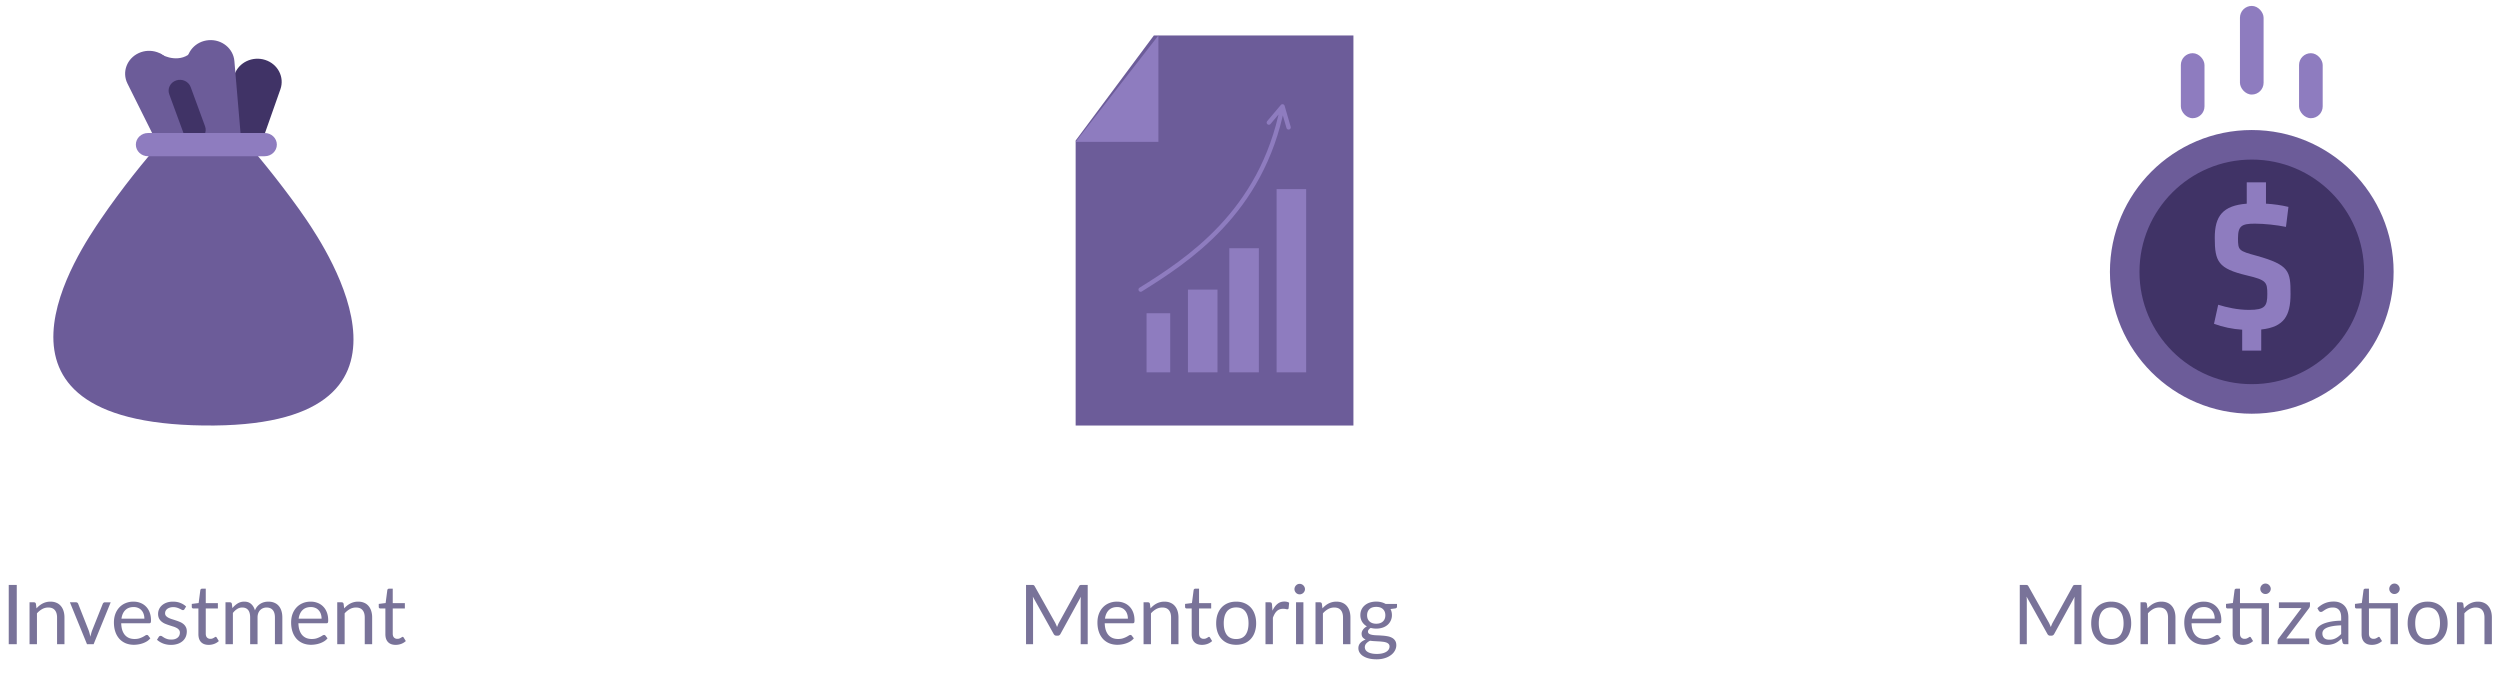 <svg width="423" height="115" fill="none" xmlns="http://www.w3.org/2000/svg"><path d="M184.041 98.969V109h-1.19v-7.371c0-.098.003-.203.007-.315l.028-.343-3.444 6.272c-.107.21-.27.315-.49.315h-.196c-.219 0-.382-.105-.49-.315l-3.514-6.3c.028.247.042.476.042.686V109h-1.19V98.969h1.001c.122 0 .215.012.28.035.066.023.129.089.189.196l3.465 6.174c.056.112.11.229.161.35.056.121.108.245.154.371.047-.126.096-.25.147-.371.052-.126.108-.245.168-.357l3.402-6.167c.056-.107.117-.173.182-.196a.942.942 0 0 1 .287-.035h1.001zm6.798 5.712c0-.289-.042-.553-.126-.791a1.668 1.668 0 0 0-.357-.623 1.507 1.507 0 0 0-.567-.406 1.885 1.885 0 0 0-.763-.147c-.597 0-1.071.175-1.421.525-.345.345-.56.826-.644 1.442h3.878zm1.008 3.325a2.42 2.42 0 0 1-.553.49 3.527 3.527 0 0 1-.693.336 4.034 4.034 0 0 1-.756.196c-.261.047-.52.07-.777.07-.49 0-.942-.082-1.358-.245a3.092 3.092 0 0 1-1.071-.728 3.418 3.418 0 0 1-.7-1.19c-.168-.471-.252-1.013-.252-1.624 0-.495.075-.957.224-1.386.154-.429.374-.8.658-1.113a2.962 2.962 0 0 1 1.043-.742 3.388 3.388 0 0 1 1.386-.273c.425 0 .817.072 1.176.217.364.14.677.345.938.616.266.266.474.597.623.994.15.392.224.84.224 1.344 0 .196-.021.327-.063.392-.042.065-.121.098-.238.098h-4.739c.014.448.075.838.182 1.169.112.331.266.609.462.833.196.219.43.385.7.497.271.107.574.161.91.161.313 0 .581-.035.805-.105a4.039 4.039 0 0 0 .994-.469.547.547 0 0 1 .287-.112c.103 0 .182.04.238.119l.35.455zm2.819-5.068c.154-.173.317-.329.49-.469a3.16 3.16 0 0 1 .546-.357 2.849 2.849 0 0 1 1.323-.315c.387 0 .728.065 1.022.196.299.126.546.308.742.546.201.233.352.516.455.847.103.331.154.698.154 1.099V109h-1.253v-4.515c0-.537-.124-.952-.371-1.246-.243-.299-.614-.448-1.113-.448-.369 0-.714.089-1.036.266a3.436 3.436 0 0 0-.882.721V109h-1.253v-7.091h.749c.177 0 .287.086.329.259l.098.77zm8.712 6.174c-.56 0-.992-.156-1.295-.469-.299-.313-.448-.763-.448-1.351v-4.34h-.854a.287.287 0 0 1-.189-.063c-.051-.047-.077-.117-.077-.21v-.497l1.162-.147.287-2.191a.295.295 0 0 1 .091-.168.28.28 0 0 1 .196-.07h.63v2.443h2.051v.903h-2.051v4.256c0 .299.072.52.217.665a.757.757 0 0 0 .56.217c.131 0 .243-.016.336-.049.098-.037.182-.077.252-.119.07-.042.128-.079.175-.112.051-.037.096-.056.133-.056.065 0 .124.04.175.119l.364.595a2.374 2.374 0 0 1-.777.476 2.686 2.686 0 0 1-.938.168zm5.788-7.315c.518 0 .985.086 1.4.259.416.173.77.418 1.064.735.294.317.518.702.672 1.155.159.448.238.95.238 1.505a4.5 4.5 0 0 1-.238 1.512 3.187 3.187 0 0 1-.672 1.148 3.003 3.003 0 0 1-1.064.735 3.703 3.703 0 0 1-1.4.252 3.78 3.78 0 0 1-1.414-.252 3.012 3.012 0 0 1-1.064-.735c-.294-.317-.52-.7-.679-1.148a4.634 4.634 0 0 1-.231-1.512c0-.555.077-1.057.231-1.505.159-.453.385-.838.679-1.155a3.012 3.012 0 0 1 1.064-.735c.42-.173.892-.259 1.414-.259zm0 6.328c.7 0 1.223-.233 1.568-.7.346-.471.518-1.127.518-1.967 0-.845-.172-1.503-.518-1.974-.345-.471-.868-.707-1.568-.707-.354 0-.665.061-.931.182a1.76 1.76 0 0 0-.658.525 2.43 2.43 0 0 0-.392.847 4.596 4.596 0 0 0-.126 1.127c0 .84.173 1.496.518 1.967.35.467.88.7 1.589.7zm6.138-4.795c.224-.485.499-.863.826-1.134.326-.275.725-.413 1.197-.413.149 0 .291.016.427.049.14.033.263.084.371.154l-.091.931c-.028.117-.098.175-.21.175-.066 0-.161-.014-.287-.042a1.98 1.98 0 0 0-.427-.042 1.74 1.74 0 0 0-.602.098 1.404 1.404 0 0 0-.469.294 2.068 2.068 0 0 0-.371.476 4.03 4.03 0 0 0-.294.644V109h-1.253v-7.091h.714c.135 0 .228.026.28.077.051.051.086.14.105.266l.084 1.078zm5.232-1.421V109h-1.246v-7.091h1.246zm.266-2.226a.776.776 0 0 1-.077.343.934.934 0 0 1-.196.28.885.885 0 0 1-.287.189.842.842 0 0 1-.343.07.849.849 0 0 1-.616-.259 1.03 1.03 0 0 1-.189-.28.862.862 0 0 1 0-.686.888.888 0 0 1 .189-.287.88.88 0 0 1 .273-.196.854.854 0 0 1 .343-.07c.122 0 .236.023.343.07a.824.824 0 0 1 .287.196c.084.08.15.175.196.287a.776.776 0 0 1 .077.343zm2.958 3.255c.154-.173.317-.329.49-.469.172-.14.354-.259.546-.357a2.849 2.849 0 0 1 1.323-.315c.387 0 .728.065 1.022.196.298.126.546.308.742.546.2.233.352.516.455.847.102.331.154.698.154 1.099V109h-1.253v-4.515c0-.537-.124-.952-.371-1.246-.243-.299-.614-.448-1.113-.448-.369 0-.714.089-1.036.266a3.403 3.403 0 0 0-.882.721V109h-1.253v-7.091h.749c.177 0 .287.086.329.259l.098.77zm9.101 2.597c.252 0 .474-.035.665-.105.192-.07.353-.168.483-.294.131-.126.229-.275.294-.448.066-.177.098-.371.098-.581 0-.434-.133-.779-.399-1.036-.261-.257-.641-.385-1.141-.385-.504 0-.889.128-1.155.385-.261.257-.392.602-.392 1.036 0 .21.033.404.098.581.07.173.171.322.301.448.131.126.292.224.483.294.192.07.413.105.665.105zm2.247 3.85a.598.598 0 0 0-.147-.42.985.985 0 0 0-.399-.252 2.334 2.334 0 0 0-.574-.126 9.948 9.948 0 0 0-.7-.063l-.742-.042a8.642 8.642 0 0 1-.728-.07 1.96 1.96 0 0 0-.644.462.935.935 0 0 0-.126 1.085c.084.14.21.259.378.357.168.103.378.182.63.238.257.061.558.091.903.091.336 0 .637-.03.903-.091s.49-.147.672-.259a1.26 1.26 0 0 0 .427-.399.932.932 0 0 0 .147-.511zm1.267-7.196v.462c0 .154-.098.252-.294.294l-.805.105c.159.308.238.649.238 1.022a2.165 2.165 0 0 1-.749 1.666 2.422 2.422 0 0 1-.84.462 3.395 3.395 0 0 1-1.064.161c-.331 0-.644-.04-.938-.119a1.243 1.243 0 0 0-.343.301.515.515 0 0 0-.119.315c0 .168.068.296.203.385.14.084.322.145.546.182.224.037.479.061.763.07.29.009.584.026.882.049.304.019.598.054.882.105.29.051.546.135.77.252.224.117.404.278.539.483.14.205.21.471.21.798 0 .303-.077.597-.231.882a2.296 2.296 0 0 1-.651.756 3.258 3.258 0 0 1-1.05.532c-.41.135-.875.203-1.393.203s-.97-.051-1.358-.154a3.194 3.194 0 0 1-.966-.413 1.832 1.832 0 0 1-.581-.602 1.422 1.422 0 0 1-.189-.707c0-.35.11-.646.329-.889.22-.243.521-.436.903-.581a1.336 1.336 0 0 1-.504-.371c-.121-.159-.182-.371-.182-.637 0-.103.019-.208.056-.315a1.33 1.33 0 0 1 .168-.329 1.835 1.835 0 0 1 .679-.574 2.189 2.189 0 0 1-.819-.777 2.163 2.163 0 0 1-.294-1.134c0-.345.066-.658.196-.938a2.08 2.08 0 0 1 .56-.721 2.51 2.51 0 0 1 .847-.462 3.517 3.517 0 0 1 1.085-.161c.308 0 .595.035.861.105.266.065.509.163.728.294h1.925z" fill="#797399"/><g clip-path="url(#clip0)"><path d="M182 23.776L195.236 6H229v67h-47V23.776z" fill="#6C5C99"/><path d="M194.412 62.588v-9.176h3.176v9.176h-3.176z" fill="#8E7CBF" stroke="#8E7CBF" stroke-width=".824"/><path d="M217 18l-2.311 2.739L217 18z" fill="#8E7CBF"/><path d="M193 49c7.796-4.882 20.5-13 24-31m0 0l1.03 3.552M217 18l-2.311 2.739" stroke="#8E7CBF" stroke-width=".742" stroke-linecap="round"/><path d="M201.412 62.588V49.412h4.176v13.176h-4.176zm7 0V42.412h4.176v20.176h-4.176zm8 0V32.412h4.176v30.176h-4.176z" fill="#8E7CBF" stroke="#8E7CBF" stroke-width=".824"/><path d="M196 24h-14l14-18v18z" fill="#8E7CBF"/></g><path d="M352.182 98.969V109h-1.19v-7.371c0-.098.002-.203.007-.315l.028-.343-3.444 6.272c-.107.21-.271.315-.49.315h-.196c-.219 0-.383-.105-.49-.315l-3.514-6.3c.028.247.042.476.042.686V109h-1.19V98.969h1.001a.88.88 0 0 1 .28.035c.065.023.128.089.189.196l3.465 6.174c.056.112.11.229.161.35.056.121.107.245.154.371.047-.126.096-.25.147-.371a3.46 3.46 0 0 1 .168-.357l3.402-6.167c.056-.107.117-.173.182-.196a.942.942 0 0 1 .287-.035h1.001zm5.041 2.828c.518 0 .985.086 1.4.259.415.173.77.418 1.064.735.294.317.518.702.672 1.155.159.448.238.95.238 1.505a4.5 4.5 0 0 1-.238 1.512 3.187 3.187 0 0 1-.672 1.148 3.012 3.012 0 0 1-1.064.735 3.703 3.703 0 0 1-1.4.252c-.523 0-.994-.084-1.414-.252a3.012 3.012 0 0 1-1.064-.735c-.294-.317-.52-.7-.679-1.148a4.634 4.634 0 0 1-.231-1.512c0-.555.077-1.057.231-1.505.159-.453.385-.838.679-1.155a3.012 3.012 0 0 1 1.064-.735 3.68 3.68 0 0 1 1.414-.259zm0 6.328c.7 0 1.223-.233 1.568-.7.345-.471.518-1.127.518-1.967 0-.845-.173-1.503-.518-1.974-.345-.471-.868-.707-1.568-.707-.355 0-.665.061-.931.182a1.752 1.752 0 0 0-.658.525 2.413 2.413 0 0 0-.392.847 4.596 4.596 0 0 0-.126 1.127c0 .84.173 1.496.518 1.967.35.467.88.7 1.589.7zm6.13-5.187c.154-.173.318-.329.49-.469a3.16 3.16 0 0 1 .546-.357 2.854 2.854 0 0 1 1.323-.315c.388 0 .728.065 1.022.196.299.126.546.308.742.546.201.233.353.516.455.847.103.331.154.698.154 1.099V109h-1.253v-4.515c0-.537-.123-.952-.371-1.246-.242-.299-.613-.448-1.113-.448a2.12 2.12 0 0 0-1.036.266 3.436 3.436 0 0 0-.882.721V109h-1.253v-7.091h.749c.178 0 .287.086.329.259l.098.77zm11.377 1.743c0-.289-.042-.553-.126-.791a1.668 1.668 0 0 0-.357-.623 1.507 1.507 0 0 0-.567-.406 1.885 1.885 0 0 0-.763-.147c-.597 0-1.071.175-1.421.525-.345.345-.56.826-.644 1.442h3.878zm1.008 3.325a2.42 2.42 0 0 1-.553.49 3.582 3.582 0 0 1-.693.336 4.075 4.075 0 0 1-.756.196c-.261.047-.52.07-.777.07-.49 0-.943-.082-1.358-.245a3.074 3.074 0 0 1-1.071-.728 3.403 3.403 0 0 1-.7-1.19c-.168-.471-.252-1.013-.252-1.624 0-.495.075-.957.224-1.386.154-.429.373-.8.658-1.113a2.953 2.953 0 0 1 1.043-.742 3.388 3.388 0 0 1 1.386-.273c.425 0 .817.072 1.176.217.364.14.677.345.938.616.266.266.474.597.623.994.149.392.224.84.224 1.344 0 .196-.021.327-.063.392-.042.065-.121.098-.238.098h-4.739c.014.448.075.838.182 1.169.112.331.266.609.462.833.196.219.429.385.7.497.271.107.574.161.91.161.313 0 .581-.035.805-.105a4.039 4.039 0 0 0 .994-.469.547.547 0 0 1 .287-.112c.103 0 .182.04.238.119l.35.455zm8.168.994h-1.246v-6.048h-3.654v4.256c0 .299.072.52.217.665a.757.757 0 0 0 .56.217c.131 0 .243-.016.336-.049.098-.037.182-.077.252-.119.07-.042.128-.079.175-.112.051-.037.096-.056.133-.056.065 0 .124.04.175.119l.364.595a2.374 2.374 0 0 1-.777.476 2.686 2.686 0 0 1-.938.168c-.56 0-.992-.156-1.295-.469-.299-.313-.448-.763-.448-1.351v-4.34h-.854a.287.287 0 0 1-.189-.063c-.051-.047-.077-.117-.077-.21v-.497l1.162-.154.287-2.184a.295.295 0 0 1 .091-.168.28.28 0 0 1 .196-.07h.63v2.443h4.9V109zm.308-9.366a.863.863 0 0 1-.273.616.91.91 0 0 1-.28.189.845.845 0 0 1-.343.07.845.845 0 0 1-.616-.259.845.845 0 0 1-.259-.616c0-.121.023-.236.07-.343a.888.888 0 0 1 .189-.287.858.858 0 0 1 .273-.196.85.85 0 0 1 .343-.07.85.85 0 0 1 .623.266.83.83 0 0 1 .196.287.79.79 0 0 1 .077.343zm6.632 2.807a.722.722 0 0 1-.049.259.66.66 0 0 1-.119.217l-3.843 5.11h3.878V109h-5.341v-.518a.84.84 0 0 1 .168-.448l3.864-5.145h-3.815v-.98h5.257v.532zm5.28 3.367c-.574.019-1.064.065-1.47.14-.401.07-.73.163-.987.28-.252.117-.436.254-.553.413a.902.902 0 0 0-.168.532c0 .187.03.348.091.483a.955.955 0 0 0 .245.336c.107.084.231.147.371.189.145.037.299.056.462.056.219 0 .42-.021.602-.063.182-.047.352-.112.511-.196.163-.084.317-.184.462-.301.149-.117.294-.25.434-.399v-1.47zm-4.025-2.898c.392-.378.814-.66 1.267-.847.453-.187.954-.28 1.505-.28.397 0 .749.065 1.057.196.308.131.567.313.777.546.21.233.369.516.476.847.107.331.161.695.161 1.092V109h-.553a.575.575 0 0 1-.28-.056c-.065-.042-.117-.121-.154-.238l-.14-.672a7.558 7.558 0 0 1-.546.462 3.364 3.364 0 0 1-.56.336 3.016 3.016 0 0 1-.63.203 3.246 3.246 0 0 1-.735.077 2.62 2.62 0 0 1-.777-.112 1.869 1.869 0 0 1-.637-.35 1.698 1.698 0 0 1-.427-.581 2.103 2.103 0 0 1-.154-.84c0-.28.077-.548.231-.805.154-.261.404-.492.749-.693.345-.201.796-.364 1.351-.49.555-.131 1.237-.205 2.044-.224v-.553c0-.551-.119-.966-.357-1.246-.238-.285-.586-.427-1.043-.427-.308 0-.567.04-.777.119a2.786 2.786 0 0 0-.539.259c-.149.093-.28.18-.392.259a.559.559 0 0 1-.322.112.372.372 0 0 1-.217-.063.667.667 0 0 1-.154-.168l-.224-.399zm13.625 6.09h-1.246v-6.048h-3.654v4.256c0 .299.073.52.217.665a.758.758 0 0 0 .56.217c.131 0 .243-.016.336-.049.098-.037.182-.077.252-.119.07-.042.129-.079.175-.112.052-.037.096-.056.133-.056.066 0 .124.04.175.119l.364.595a2.353 2.353 0 0 1-.777.476 2.686 2.686 0 0 1-.938.168c-.56 0-.991-.156-1.295-.469-.298-.313-.448-.763-.448-1.351v-4.34h-.854a.291.291 0 0 1-.189-.063c-.051-.047-.077-.117-.077-.21v-.497l1.162-.154.287-2.184a.3.3 0 0 1 .091-.168.282.282 0 0 1 .196-.07h.63v2.443h4.9V109zm.308-9.366a.776.776 0 0 1-.077.343.848.848 0 0 1-.196.273.898.898 0 0 1-.623.259.849.849 0 0 1-.616-.259.862.862 0 0 1-.189-.959.888.888 0 0 1 .189-.287.88.88 0 0 1 .273-.196.854.854 0 0 1 .343-.07.847.847 0 0 1 .623.266c.084.08.15.175.196.287a.776.776 0 0 1 .077.343zm4.728 2.163c.518 0 .985.086 1.4.259.415.173.77.418 1.064.735.294.317.518.702.672 1.155.159.448.238.95.238 1.505a4.5 4.5 0 0 1-.238 1.512 3.187 3.187 0 0 1-.672 1.148 3.012 3.012 0 0 1-1.064.735 3.703 3.703 0 0 1-1.4.252c-.523 0-.994-.084-1.414-.252a3.012 3.012 0 0 1-1.064-.735c-.294-.317-.52-.7-.679-1.148a4.634 4.634 0 0 1-.231-1.512c0-.555.077-1.057.231-1.505.159-.453.385-.838.679-1.155a3.012 3.012 0 0 1 1.064-.735 3.68 3.68 0 0 1 1.414-.259zm0 6.328c.7 0 1.223-.233 1.568-.7.345-.471.518-1.127.518-1.967 0-.845-.173-1.503-.518-1.974-.345-.471-.868-.707-1.568-.707-.355 0-.665.061-.931.182a1.752 1.752 0 0 0-.658.525 2.413 2.413 0 0 0-.392.847 4.596 4.596 0 0 0-.126 1.127c0 .84.173 1.496.518 1.967.35.467.88.7 1.589.7zm6.13-5.187c.154-.173.318-.329.49-.469a3.16 3.16 0 0 1 .546-.357 2.854 2.854 0 0 1 1.323-.315c.388 0 .728.065 1.022.196.299.126.546.308.742.546.201.233.353.516.455.847.103.331.154.698.154 1.099V109h-1.253v-4.515c0-.537-.123-.952-.371-1.246-.242-.299-.613-.448-1.113-.448a2.12 2.12 0 0 0-1.036.266 3.436 3.436 0 0 0-.882.721V109h-1.253v-7.091h.749c.178 0 .287.086.329.259l.098.77z" fill="#797399"/><circle cx="381" cy="46" r="21.5" fill="#403366" stroke="#6C5C99" stroke-width="5"/><path d="M382.599 59.327v-3.575c3.865-.419 4.96-2.32 4.96-6.024 0-3.833-.193-4.896-5.701-6.442-3.06-.837-3.189-.902-3.189-2.963 0-2.126.644-2.48 2.867-2.48 1.578 0 3.704.225 5.25.547l.419-3.382c-1.16-.29-2.609-.483-3.801-.547v-3.608h-3.253v3.608c-4.059.322-5.412 2.093-5.412 5.765 0 4.059.58 5.218 5.444 6.378 3.285.773 3.446 1.127 3.446 3.157 0 2.029-.386 2.673-3.092 2.673-1.9 0-3.768-.419-5.218-.87l-.708 3.221c1.449.548 3.156.902 4.767.999v3.543h3.221z" fill="#8E7CBF"/><rect x="379" y="1" width="4" height="15" rx="2" fill="#8E7CBF"/><rect x="389" y="9" width="4" height="11" rx="2" fill="#8E7CBF"/><rect x="369" y="9" width="4" height="11" rx="2" fill="#8E7CBF"/><g clip-path="url(#clip1)"><path d="M44.872 10.14c-2.144-.69-4.467.41-5.189 2.458l-4.774 13.54c-.721 2.048.431 4.268 2.575 4.959 2.144.69 4.467-.41 5.19-2.457l4.773-13.54c.722-2.049-.43-4.269-2.575-4.96z" fill="#403366"/><path d="M23.48 8.978c-2.02.92-2.877 3.23-1.915 5.16l6.359 12.756c.962 1.93 3.379 2.748 5.399 1.828 2.02-.92 2.877-3.23 1.915-5.16L28.88 10.805c-.962-1.93-3.38-2.748-5.4-1.828z" fill="#6C5C99"/><path d="M39.658 10.325c-.181-2.122-2.129-3.702-4.35-3.529-2.223.173-3.877 2.034-3.696 4.156l1.196 14.034c.181 2.122 2.129 3.702 4.35 3.529 2.223-.174 3.877-2.034 3.696-4.156l-1.196-14.034z" fill="#6C5C99"/><path d="M32.542 8.693c-1.918 2.037-4.743.936-5.542.319l3.144 13.108 4.796-3.24-2.398-10.187zm-5.862 15.99c-1.765 1.918-6.096 7.209-9.613 12.39-3.516 5.182-23.663 34.384 17.35 34.92 41.015.536 20.868-29.738 17.351-34.92-3.058-4.505-7.847-10.472-9.613-12.39l-7.737-2.704-7.737 2.704c2.34-2.543-.045 1.412 0 0z" fill="#6C5C99"/><path d="M32.261 14.732c-.35-.957-1.447-1.46-2.448-1.124-1.001.335-1.529 1.383-1.178 2.34l2.435 6.636c.35.956 1.447 1.46 2.448 1.124 1.001-.336 1.529-1.383 1.178-2.34l-2.435-6.636z" fill="#403366"/><path d="M44.786 22.506H25.042c-1.136 0-2.057.88-2.057 1.964 0 1.085.921 1.964 2.057 1.964h19.744c1.136 0 2.057-.88 2.057-1.964 0-1.085-.92-1.964-2.057-1.964z" fill="#8E7CBF"/></g><path d="M2.836 109H1.478V98.969h1.358V109zm3.339-6.062a4.18 4.18 0 0 1 .49-.469c.172-.14.354-.259.546-.357a2.85 2.85 0 0 1 1.323-.315c.387 0 .728.065 1.022.196a1.9 1.9 0 0 1 .742.546c.2.233.352.516.455.847a3.7 3.7 0 0 1 .154 1.099V109H9.654v-4.515c0-.537-.124-.952-.371-1.246-.243-.299-.614-.448-1.113-.448-.369 0-.714.089-1.036.266a3.425 3.425 0 0 0-.882.721V109H4.999v-7.091h.749c.177 0 .287.086.329.259l.098.77zm12.556-1.029L15.84 109h-1.12l-2.891-7.091h1.015a.384.384 0 0 1 .385.259l1.799 4.564c.056.173.105.341.147.504.042.163.082.327.119.49.037-.163.077-.327.119-.49.042-.163.093-.331.154-.504l1.82-4.564a.385.385 0 0 1 .14-.182.365.365 0 0 1 .231-.077h.973zm5.697 2.772c0-.289-.042-.553-.126-.791a1.676 1.676 0 0 0-.357-.623 1.507 1.507 0 0 0-.567-.406 1.886 1.886 0 0 0-.763-.147c-.597 0-1.07.175-1.42.525-.346.345-.56.826-.645 1.442h3.878zm1.008 3.325a2.42 2.42 0 0 1-.553.49 3.565 3.565 0 0 1-.693.336 4.062 4.062 0 0 1-.756.196 4.38 4.38 0 0 1-.777.07c-.49 0-.942-.082-1.358-.245a3.08 3.08 0 0 1-1.07-.728 3.408 3.408 0 0 1-.7-1.19c-.169-.471-.253-1.013-.253-1.624 0-.495.075-.957.224-1.386.154-.429.374-.8.658-1.113a2.953 2.953 0 0 1 1.043-.742 3.388 3.388 0 0 1 1.386-.273c.425 0 .817.072 1.176.217.364.14.677.345.938.616.266.266.474.597.623.994.15.392.224.84.224 1.344 0 .196-.02.327-.063.392-.042.065-.121.098-.238.098h-4.739c.014.448.075.838.182 1.169.112.331.266.609.462.833.196.219.43.385.7.497.271.107.574.161.91.161.313 0 .581-.035.805-.105a4.067 4.067 0 0 0 .994-.469.546.546 0 0 1 .287-.112c.103 0 .182.04.238.119l.35.455zm5.773-4.928a.276.276 0 0 1-.26.154.491.491 0 0 1-.237-.077 4.432 4.432 0 0 0-.33-.168 2.511 2.511 0 0 0-.454-.175 2.101 2.101 0 0 0-.63-.084c-.21 0-.4.028-.567.084a1.352 1.352 0 0 0-.434.217 1.016 1.016 0 0 0-.273.329.877.877 0 0 0-.091.399.68.68 0 0 0 .154.455c.107.121.247.226.42.315.172.089.368.168.588.238.22.065.443.138.672.217.233.075.46.159.679.252.22.093.415.21.588.35.172.14.31.313.413.518.107.201.16.443.16.728 0 .327-.058.63-.174.91a2.03 2.03 0 0 1-.518.721 2.532 2.532 0 0 1-.84.476 3.442 3.442 0 0 1-1.148.175 3.62 3.62 0 0 1-1.344-.238 3.454 3.454 0 0 1-1.022-.623l.294-.476a.427.427 0 0 1 .133-.14.356.356 0 0 1 .196-.049c.084 0 .172.033.266.098.093.065.205.138.336.217.135.079.298.152.49.217.191.065.43.098.714.098.243 0 .455-.03.637-.091a1.38 1.38 0 0 0 .455-.259.974.974 0 0 0 .266-.371c.06-.14.09-.289.09-.448a.719.719 0 0 0-.16-.483 1.228 1.228 0 0 0-.413-.329 3.041 3.041 0 0 0-.595-.238l-.68-.217a9.45 9.45 0 0 1-.678-.252 2.483 2.483 0 0 1-.588-.364 1.689 1.689 0 0 1-.42-.532 1.79 1.79 0 0 1-.154-.777c0-.271.056-.53.168-.777a1.87 1.87 0 0 1 .49-.658 2.38 2.38 0 0 1 .79-.455c.314-.112.67-.168 1.072-.168.466 0 .884.075 1.253.224.373.145.695.345.966.602l-.28.455zm4.103 6.034c-.56 0-.991-.156-1.295-.469-.298-.313-.448-.763-.448-1.351v-4.34h-.854a.289.289 0 0 1-.189-.063c-.05-.047-.077-.117-.077-.21v-.497l1.162-.147.287-2.191a.297.297 0 0 1 .091-.168.28.28 0 0 1 .196-.07h.63v2.443h2.051v.903h-2.05v4.256c0 .299.072.52.216.665a.757.757 0 0 0 .56.217c.131 0 .243-.016.336-.049.098-.037.182-.077.252-.119.07-.042.129-.079.175-.112.052-.037.096-.056.133-.056.066 0 .124.04.175.119l.364.595a2.366 2.366 0 0 1-.777.476 2.687 2.687 0 0 1-.938.168zm2.841-.112v-7.091h.749c.177 0 .287.086.329.259l.091.728a3.59 3.59 0 0 1 .882-.791 2.089 2.089 0 0 1 1.134-.308c.476 0 .861.133 1.155.399.299.266.513.625.644 1.078.103-.257.233-.478.392-.665a2.301 2.301 0 0 1 1.183-.728c.229-.056.46-.084.693-.084.373 0 .705.061.994.182.294.117.541.289.742.518.205.229.362.511.469.847.107.331.161.712.161 1.141V109h-1.253v-4.515c0-.555-.121-.975-.364-1.26-.243-.289-.593-.434-1.05-.434-.205 0-.401.037-.588.112-.182.07-.343.175-.483.315-.14.14-.252.317-.336.532a2.06 2.06 0 0 0-.119.735V109h-1.253v-4.515c0-.569-.114-.994-.343-1.274-.229-.28-.562-.42-1.001-.42-.308 0-.593.084-.854.252a2.765 2.765 0 0 0-.721.672V109h-1.253zm16.258-4.319c0-.289-.042-.553-.126-.791a1.676 1.676 0 0 0-.357-.623 1.507 1.507 0 0 0-.567-.406 1.886 1.886 0 0 0-.763-.147c-.598 0-1.071.175-1.421.525-.346.345-.56.826-.644 1.442h3.878zm1.008 3.325a2.44 2.44 0 0 1-.553.49 3.56 3.56 0 0 1-.693.336 4.058 4.058 0 0 1-.756.196 4.38 4.38 0 0 1-.777.07c-.49 0-.943-.082-1.358-.245a3.08 3.08 0 0 1-1.071-.728 3.409 3.409 0 0 1-.7-1.19c-.168-.471-.252-1.013-.252-1.624 0-.495.074-.957.224-1.386.154-.429.373-.8.658-1.113a2.954 2.954 0 0 1 1.043-.742c.41-.182.872-.273 1.386-.273.424 0 .816.072 1.176.217.364.14.676.345.938.616.266.266.473.597.623.994.15.392.224.84.224 1.344 0 .196-.021.327-.063.392-.042.065-.122.098-.238.098h-4.74c.015.448.075.838.183 1.169.112.331.266.609.462.833.196.219.43.385.7.497.27.107.574.161.91.161.312 0 .58-.035.805-.105a4.067 4.067 0 0 0 .994-.469.546.546 0 0 1 .287-.112c.102 0 .182.04.238.119l.35.455zm2.818-5.068c.154-.173.318-.329.49-.469a3.16 3.16 0 0 1 .546-.357 2.851 2.851 0 0 1 1.323-.315c.388 0 .728.065 1.022.196a1.9 1.9 0 0 1 .742.546c.2.233.353.516.455.847a3.7 3.7 0 0 1 .154 1.099V109h-1.253v-4.515c0-.537-.123-.952-.37-1.246-.243-.299-.614-.448-1.114-.448a2.12 2.12 0 0 0-1.036.266 3.426 3.426 0 0 0-.882.721V109h-1.253v-7.091h.75c.177 0 .286.086.328.259l.098.77zm8.712 6.174c-.56 0-.992-.156-1.295-.469-.298-.313-.448-.763-.448-1.351v-4.34h-.854a.289.289 0 0 1-.189-.063c-.051-.047-.077-.117-.077-.21v-.497l1.162-.147.287-2.191a.297.297 0 0 1 .091-.168.28.28 0 0 1 .196-.07h.63v2.443h2.051v.903h-2.05v4.256c0 .299.072.52.216.665a.756.756 0 0 0 .56.217c.13 0 .243-.016.336-.049.098-.037.182-.077.252-.119.07-.042.129-.079.175-.112.051-.037.096-.056.133-.056.066 0 .124.04.175.119l.364.595a2.368 2.368 0 0 1-.777.476 2.688 2.688 0 0 1-.938.168z" fill="#797399"/><defs><clipPath id="clip0"><path fill="#fff" transform="translate(174)" d="M0 0h62v72H0z"/></clipPath><clipPath id="clip1"><path fill="#fff" transform="translate(4)" d="M0 0h62v72H0z"/></clipPath></defs></svg>